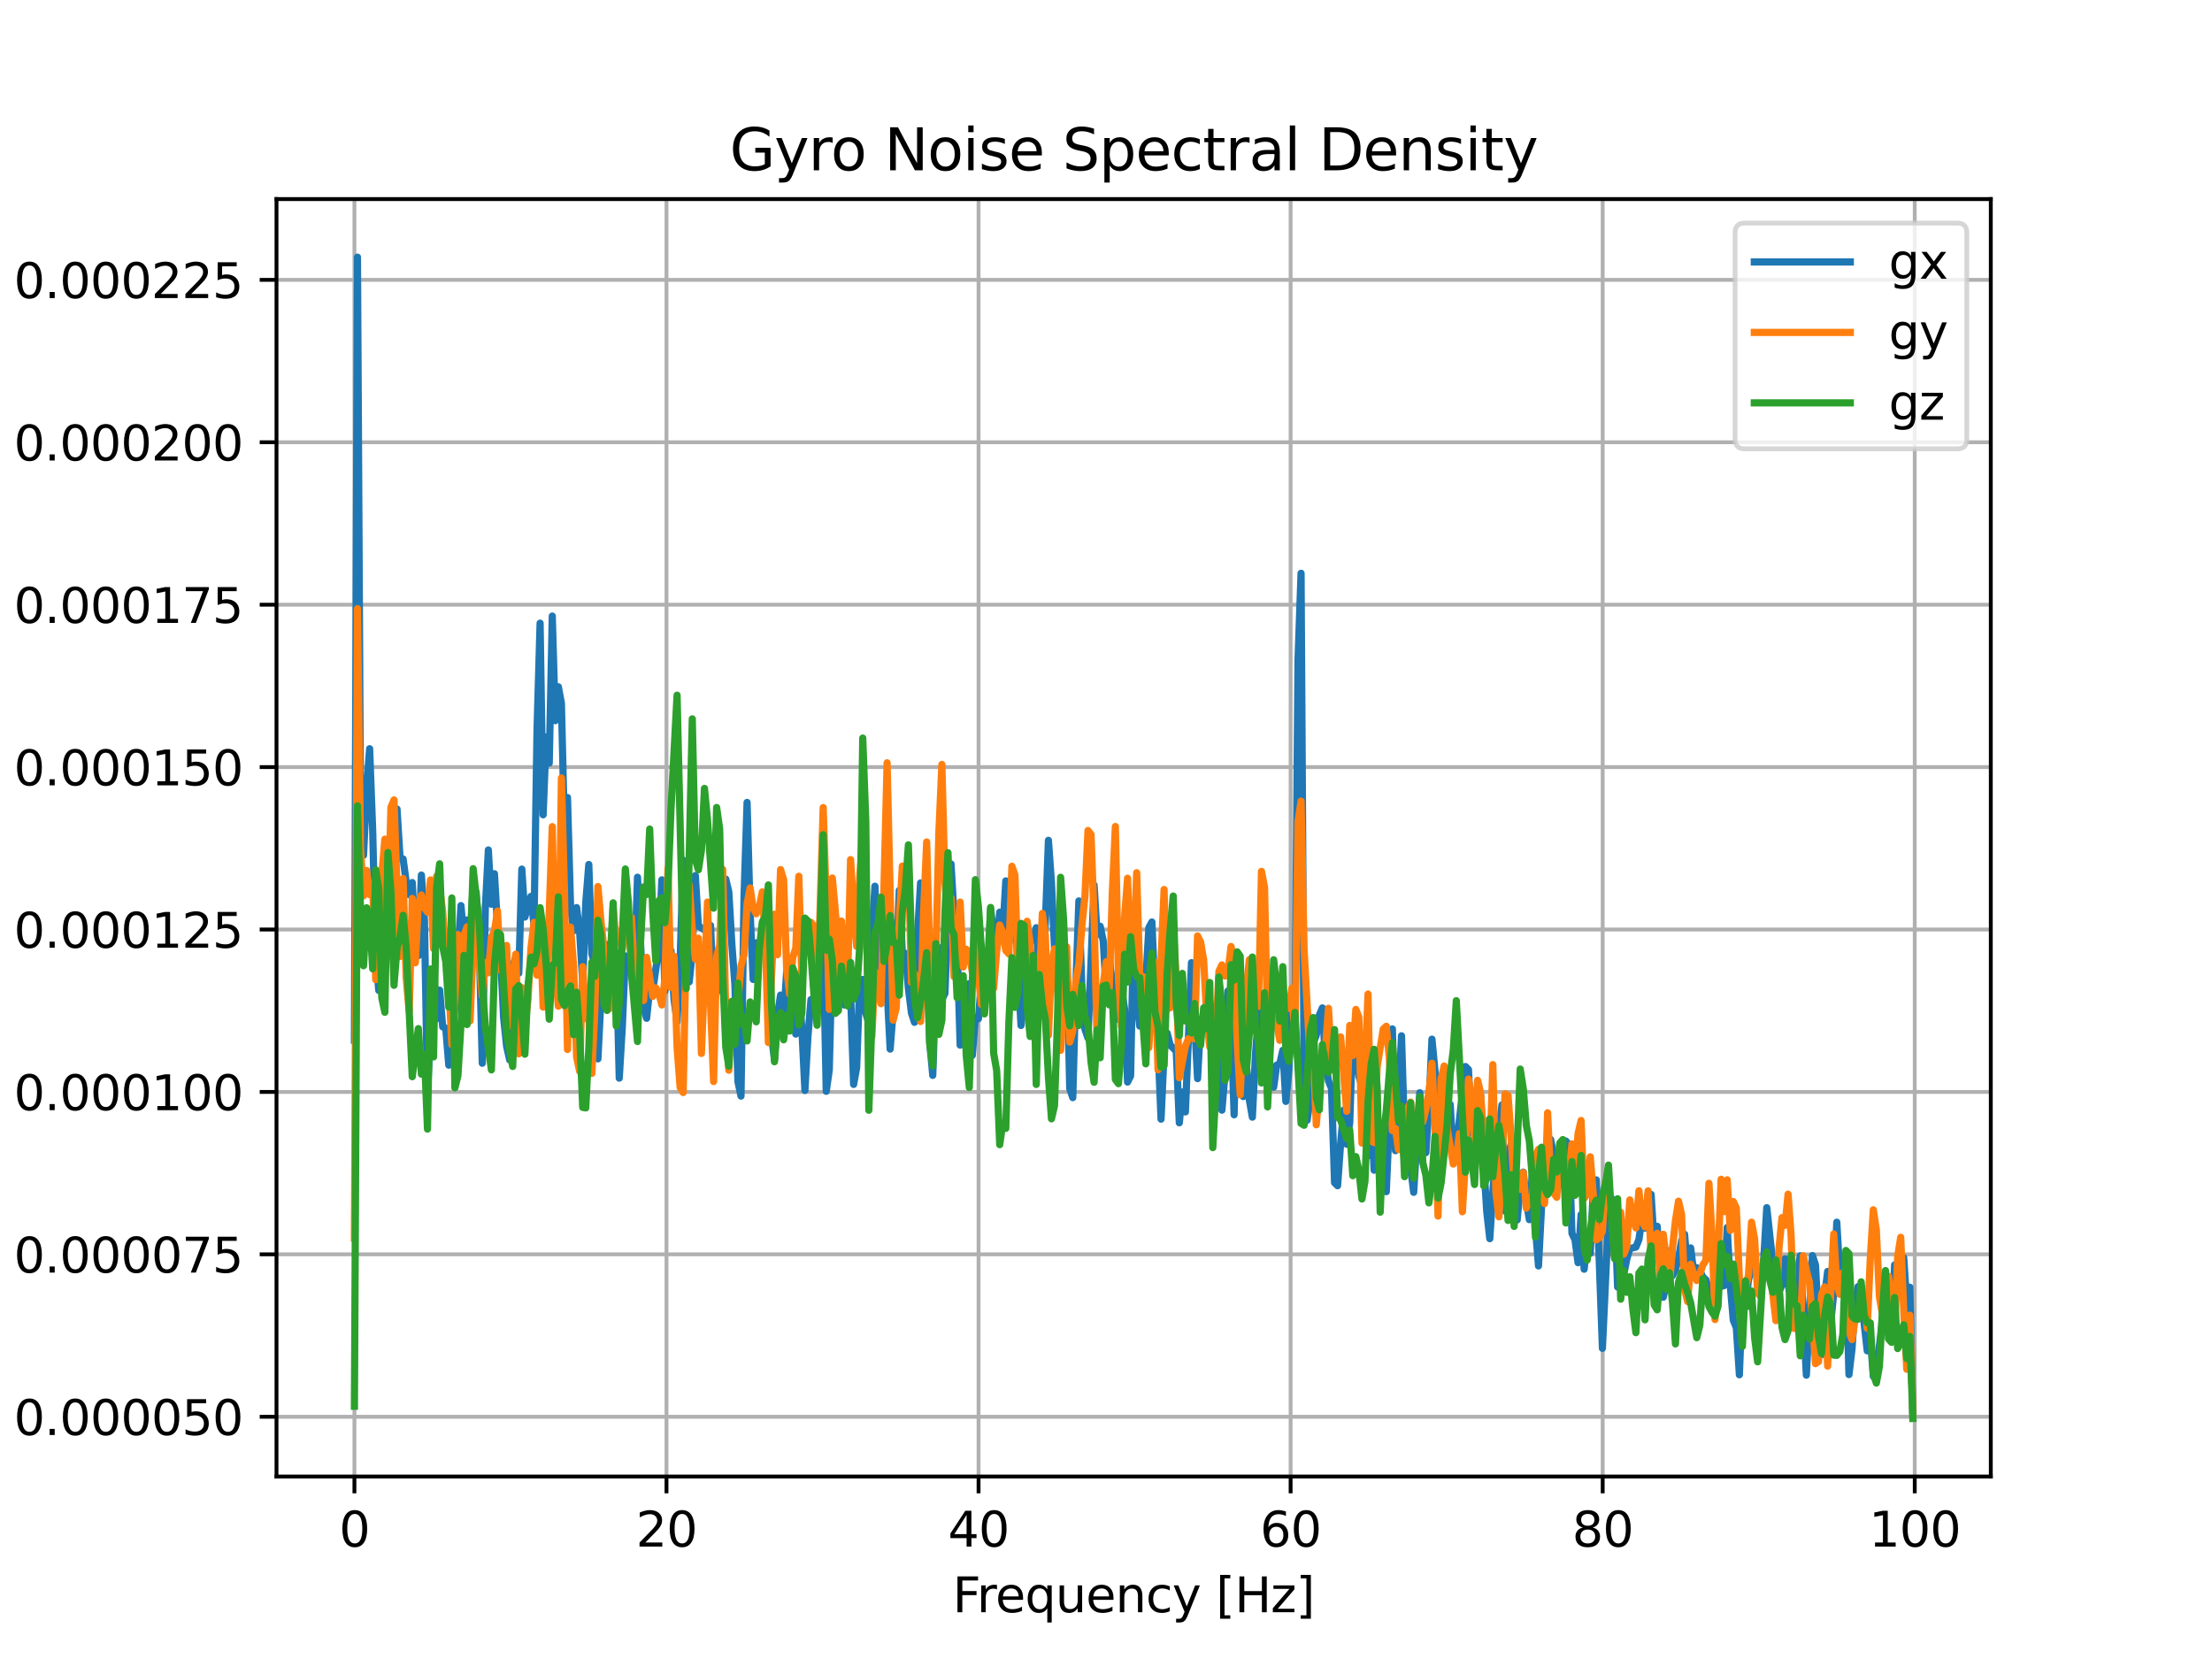 <?xml version="1.0" encoding="utf-8" standalone="no"?>
<!DOCTYPE svg PUBLIC "-//W3C//DTD SVG 1.1//EN"
  "http://www.w3.org/Graphics/SVG/1.1/DTD/svg11.dtd">
<svg xmlns:xlink="http://www.w3.org/1999/xlink" width="460.8pt" height="345.6pt" viewBox="0 0 460.8 345.6" xmlns="http://www.w3.org/2000/svg" version="1.1">
 <defs>
  <style type="text/css">*{stroke-linejoin: round; stroke-linecap: butt}</style>
 </defs>
 <g id="figure_1">
  <g id="patch_1">
   <path d="M 0 345.6 
L 460.8 345.6 
L 460.8 0 
L 0 0 
z
" style="fill: #ffffff"/>
  </g>
  <g id="axes_1">
   <g id="patch_2">
    <path d="M 57.6 307.584 
L 414.72 307.584 
L 414.72 41.472 
L 57.6 41.472 
z
" style="fill: #ffffff"/>
   </g>
   <g id="matplotlib.axis_1">
    <g id="xtick_1">
     <g id="line2d_1">
      <path d="M 73.833 307.584 
L 73.833 41.472 
" clip-path="url(#p48caf8c3a6)" style="fill: none; stroke: #b0b0b0; stroke-width: 0.8; stroke-linecap: square"/>
     </g>
     <g id="line2d_2">
      <defs>
       <path id="mb449dcc98c" d="M 0 0 
L 0 3.5 
" style="stroke: #000000; stroke-width: 0.8"/>
      </defs>
      <g>
       <use xlink:href="#mb449dcc98c" x="73.833" y="307.584" style="stroke: #000000; stroke-width: 0.8"/>
      </g>
     </g>
     <g id="text_1">
      <!-- 0 -->
      <g transform="translate(70.651 322.182) scale(0.1 -0.1)">
       <defs>
        <path id="DejaVuSans-30" d="M 2034 4250 
Q 1547 4250 1301 3770 
Q 1056 3291 1056 2328 
Q 1056 1369 1301 889 
Q 1547 409 2034 409 
Q 2525 409 2770 889 
Q 3016 1369 3016 2328 
Q 3016 3291 2770 3770 
Q 2525 4250 2034 4250 
z
M 2034 4750 
Q 2819 4750 3233 4129 
Q 3647 3509 3647 2328 
Q 3647 1150 3233 529 
Q 2819 -91 2034 -91 
Q 1250 -91 836 529 
Q 422 1150 422 2328 
Q 422 3509 836 4129 
Q 1250 4750 2034 4750 
z
" transform="scale(0.016)"/>
       </defs>
       <use xlink:href="#DejaVuSans-30"/>
      </g>
     </g>
    </g>
    <g id="xtick_2">
     <g id="line2d_3">
      <path d="M 138.842 307.584 
L 138.842 41.472 
" clip-path="url(#p48caf8c3a6)" style="fill: none; stroke: #b0b0b0; stroke-width: 0.8; stroke-linecap: square"/>
     </g>
     <g id="line2d_4">
      <g>
       <use xlink:href="#mb449dcc98c" x="138.842" y="307.584" style="stroke: #000000; stroke-width: 0.8"/>
      </g>
     </g>
     <g id="text_2">
      <!-- 20 -->
      <g transform="translate(132.479 322.182) scale(0.1 -0.1)">
       <defs>
        <path id="DejaVuSans-32" d="M 1228 531 
L 3431 531 
L 3431 0 
L 469 0 
L 469 531 
Q 828 903 1448 1529 
Q 2069 2156 2228 2338 
Q 2531 2678 2651 2914 
Q 2772 3150 2772 3378 
Q 2772 3750 2511 3984 
Q 2250 4219 1831 4219 
Q 1534 4219 1204 4116 
Q 875 4013 500 3803 
L 500 4441 
Q 881 4594 1212 4672 
Q 1544 4750 1819 4750 
Q 2544 4750 2975 4387 
Q 3406 4025 3406 3419 
Q 3406 3131 3298 2873 
Q 3191 2616 2906 2266 
Q 2828 2175 2409 1742 
Q 1991 1309 1228 531 
z
" transform="scale(0.016)"/>
       </defs>
       <use xlink:href="#DejaVuSans-32"/>
       <use xlink:href="#DejaVuSans-30" x="63.623"/>
      </g>
     </g>
    </g>
    <g id="xtick_3">
     <g id="line2d_5">
      <path d="M 203.851 307.584 
L 203.851 41.472 
" clip-path="url(#p48caf8c3a6)" style="fill: none; stroke: #b0b0b0; stroke-width: 0.8; stroke-linecap: square"/>
     </g>
     <g id="line2d_6">
      <g>
       <use xlink:href="#mb449dcc98c" x="203.851" y="307.584" style="stroke: #000000; stroke-width: 0.8"/>
      </g>
     </g>
     <g id="text_3">
      <!-- 40 -->
      <g transform="translate(197.488 322.182) scale(0.1 -0.1)">
       <defs>
        <path id="DejaVuSans-34" d="M 2419 4116 
L 825 1625 
L 2419 1625 
L 2419 4116 
z
M 2253 4666 
L 3047 4666 
L 3047 1625 
L 3713 1625 
L 3713 1100 
L 3047 1100 
L 3047 0 
L 2419 0 
L 2419 1100 
L 313 1100 
L 313 1709 
L 2253 4666 
z
" transform="scale(0.016)"/>
       </defs>
       <use xlink:href="#DejaVuSans-34"/>
       <use xlink:href="#DejaVuSans-30" x="63.623"/>
      </g>
     </g>
    </g>
    <g id="xtick_4">
     <g id="line2d_7">
      <path d="M 268.859 307.584 
L 268.859 41.472 
" clip-path="url(#p48caf8c3a6)" style="fill: none; stroke: #b0b0b0; stroke-width: 0.8; stroke-linecap: square"/>
     </g>
     <g id="line2d_8">
      <g>
       <use xlink:href="#mb449dcc98c" x="268.859" y="307.584" style="stroke: #000000; stroke-width: 0.8"/>
      </g>
     </g>
     <g id="text_4">
      <!-- 60 -->
      <g transform="translate(262.497 322.182) scale(0.1 -0.1)">
       <defs>
        <path id="DejaVuSans-36" d="M 2113 2584 
Q 1688 2584 1439 2293 
Q 1191 2003 1191 1497 
Q 1191 994 1439 701 
Q 1688 409 2113 409 
Q 2538 409 2786 701 
Q 3034 994 3034 1497 
Q 3034 2003 2786 2293 
Q 2538 2584 2113 2584 
z
M 3366 4563 
L 3366 3988 
Q 3128 4100 2886 4159 
Q 2644 4219 2406 4219 
Q 1781 4219 1451 3797 
Q 1122 3375 1075 2522 
Q 1259 2794 1537 2939 
Q 1816 3084 2150 3084 
Q 2853 3084 3261 2657 
Q 3669 2231 3669 1497 
Q 3669 778 3244 343 
Q 2819 -91 2113 -91 
Q 1303 -91 875 529 
Q 447 1150 447 2328 
Q 447 3434 972 4092 
Q 1497 4750 2381 4750 
Q 2619 4750 2861 4703 
Q 3103 4656 3366 4563 
z
" transform="scale(0.016)"/>
       </defs>
       <use xlink:href="#DejaVuSans-36"/>
       <use xlink:href="#DejaVuSans-30" x="63.623"/>
      </g>
     </g>
    </g>
    <g id="xtick_5">
     <g id="line2d_9">
      <path d="M 333.868 307.584 
L 333.868 41.472 
" clip-path="url(#p48caf8c3a6)" style="fill: none; stroke: #b0b0b0; stroke-width: 0.8; stroke-linecap: square"/>
     </g>
     <g id="line2d_10">
      <g>
       <use xlink:href="#mb449dcc98c" x="333.868" y="307.584" style="stroke: #000000; stroke-width: 0.8"/>
      </g>
     </g>
     <g id="text_5">
      <!-- 80 -->
      <g transform="translate(327.506 322.182) scale(0.1 -0.1)">
       <defs>
        <path id="DejaVuSans-38" d="M 2034 2216 
Q 1584 2216 1326 1975 
Q 1069 1734 1069 1313 
Q 1069 891 1326 650 
Q 1584 409 2034 409 
Q 2484 409 2743 651 
Q 3003 894 3003 1313 
Q 3003 1734 2745 1975 
Q 2488 2216 2034 2216 
z
M 1403 2484 
Q 997 2584 770 2862 
Q 544 3141 544 3541 
Q 544 4100 942 4425 
Q 1341 4750 2034 4750 
Q 2731 4750 3128 4425 
Q 3525 4100 3525 3541 
Q 3525 3141 3298 2862 
Q 3072 2584 2669 2484 
Q 3125 2378 3379 2068 
Q 3634 1759 3634 1313 
Q 3634 634 3220 271 
Q 2806 -91 2034 -91 
Q 1263 -91 848 271 
Q 434 634 434 1313 
Q 434 1759 690 2068 
Q 947 2378 1403 2484 
z
M 1172 3481 
Q 1172 3119 1398 2916 
Q 1625 2713 2034 2713 
Q 2441 2713 2670 2916 
Q 2900 3119 2900 3481 
Q 2900 3844 2670 4047 
Q 2441 4250 2034 4250 
Q 1625 4250 1398 4047 
Q 1172 3844 1172 3481 
z
" transform="scale(0.016)"/>
       </defs>
       <use xlink:href="#DejaVuSans-38"/>
       <use xlink:href="#DejaVuSans-30" x="63.623"/>
      </g>
     </g>
    </g>
    <g id="xtick_6">
     <g id="line2d_11">
      <path d="M 398.877 307.584 
L 398.877 41.472 
" clip-path="url(#p48caf8c3a6)" style="fill: none; stroke: #b0b0b0; stroke-width: 0.8; stroke-linecap: square"/>
     </g>
     <g id="line2d_12">
      <g>
       <use xlink:href="#mb449dcc98c" x="398.877" y="307.584" style="stroke: #000000; stroke-width: 0.8"/>
      </g>
     </g>
     <g id="text_6">
      <!-- 100 -->
      <g transform="translate(389.333 322.182) scale(0.1 -0.1)">
       <defs>
        <path id="DejaVuSans-31" d="M 794 531 
L 1825 531 
L 1825 4091 
L 703 3866 
L 703 4441 
L 1819 4666 
L 2450 4666 
L 2450 531 
L 3481 531 
L 3481 0 
L 794 0 
L 794 531 
z
" transform="scale(0.016)"/>
       </defs>
       <use xlink:href="#DejaVuSans-31"/>
       <use xlink:href="#DejaVuSans-30" x="63.623"/>
       <use xlink:href="#DejaVuSans-30" x="127.246"/>
      </g>
     </g>
    </g>
    <g id="text_7">
     <!-- Frequency [Hz] -->
     <g transform="translate(198.455 335.861) scale(0.1 -0.1)">
      <defs>
       <path id="DejaVuSans-46" d="M 628 4666 
L 3309 4666 
L 3309 4134 
L 1259 4134 
L 1259 2759 
L 3109 2759 
L 3109 2228 
L 1259 2228 
L 1259 0 
L 628 0 
L 628 4666 
z
" transform="scale(0.016)"/>
       <path id="DejaVuSans-72" d="M 2631 2963 
Q 2534 3019 2420 3045 
Q 2306 3072 2169 3072 
Q 1681 3072 1420 2755 
Q 1159 2438 1159 1844 
L 1159 0 
L 581 0 
L 581 3500 
L 1159 3500 
L 1159 2956 
Q 1341 3275 1631 3429 
Q 1922 3584 2338 3584 
Q 2397 3584 2469 3576 
Q 2541 3569 2628 3553 
L 2631 2963 
z
" transform="scale(0.016)"/>
       <path id="DejaVuSans-65" d="M 3597 1894 
L 3597 1613 
L 953 1613 
Q 991 1019 1311 708 
Q 1631 397 2203 397 
Q 2534 397 2845 478 
Q 3156 559 3463 722 
L 3463 178 
Q 3153 47 2828 -22 
Q 2503 -91 2169 -91 
Q 1331 -91 842 396 
Q 353 884 353 1716 
Q 353 2575 817 3079 
Q 1281 3584 2069 3584 
Q 2775 3584 3186 3129 
Q 3597 2675 3597 1894 
z
M 3022 2063 
Q 3016 2534 2758 2815 
Q 2500 3097 2075 3097 
Q 1594 3097 1305 2825 
Q 1016 2553 972 2059 
L 3022 2063 
z
" transform="scale(0.016)"/>
       <path id="DejaVuSans-71" d="M 947 1747 
Q 947 1113 1208 752 
Q 1469 391 1925 391 
Q 2381 391 2643 752 
Q 2906 1113 2906 1747 
Q 2906 2381 2643 2742 
Q 2381 3103 1925 3103 
Q 1469 3103 1208 2742 
Q 947 2381 947 1747 
z
M 2906 525 
Q 2725 213 2448 61 
Q 2172 -91 1784 -91 
Q 1150 -91 751 415 
Q 353 922 353 1747 
Q 353 2572 751 3078 
Q 1150 3584 1784 3584 
Q 2172 3584 2448 3432 
Q 2725 3281 2906 2969 
L 2906 3500 
L 3481 3500 
L 3481 -1331 
L 2906 -1331 
L 2906 525 
z
" transform="scale(0.016)"/>
       <path id="DejaVuSans-75" d="M 544 1381 
L 544 3500 
L 1119 3500 
L 1119 1403 
Q 1119 906 1312 657 
Q 1506 409 1894 409 
Q 2359 409 2629 706 
Q 2900 1003 2900 1516 
L 2900 3500 
L 3475 3500 
L 3475 0 
L 2900 0 
L 2900 538 
Q 2691 219 2414 64 
Q 2138 -91 1772 -91 
Q 1169 -91 856 284 
Q 544 659 544 1381 
z
M 1991 3584 
L 1991 3584 
z
" transform="scale(0.016)"/>
       <path id="DejaVuSans-6e" d="M 3513 2113 
L 3513 0 
L 2938 0 
L 2938 2094 
Q 2938 2591 2744 2837 
Q 2550 3084 2163 3084 
Q 1697 3084 1428 2787 
Q 1159 2491 1159 1978 
L 1159 0 
L 581 0 
L 581 3500 
L 1159 3500 
L 1159 2956 
Q 1366 3272 1645 3428 
Q 1925 3584 2291 3584 
Q 2894 3584 3203 3211 
Q 3513 2838 3513 2113 
z
" transform="scale(0.016)"/>
       <path id="DejaVuSans-63" d="M 3122 3366 
L 3122 2828 
Q 2878 2963 2633 3030 
Q 2388 3097 2138 3097 
Q 1578 3097 1268 2742 
Q 959 2388 959 1747 
Q 959 1106 1268 751 
Q 1578 397 2138 397 
Q 2388 397 2633 464 
Q 2878 531 3122 666 
L 3122 134 
Q 2881 22 2623 -34 
Q 2366 -91 2075 -91 
Q 1284 -91 818 406 
Q 353 903 353 1747 
Q 353 2603 823 3093 
Q 1294 3584 2113 3584 
Q 2378 3584 2631 3529 
Q 2884 3475 3122 3366 
z
" transform="scale(0.016)"/>
       <path id="DejaVuSans-79" d="M 2059 -325 
Q 1816 -950 1584 -1140 
Q 1353 -1331 966 -1331 
L 506 -1331 
L 506 -850 
L 844 -850 
Q 1081 -850 1212 -737 
Q 1344 -625 1503 -206 
L 1606 56 
L 191 3500 
L 800 3500 
L 1894 763 
L 2988 3500 
L 3597 3500 
L 2059 -325 
z
" transform="scale(0.016)"/>
       <path id="DejaVuSans-20" transform="scale(0.016)"/>
       <path id="DejaVuSans-5b" d="M 550 4863 
L 1875 4863 
L 1875 4416 
L 1125 4416 
L 1125 -397 
L 1875 -397 
L 1875 -844 
L 550 -844 
L 550 4863 
z
" transform="scale(0.016)"/>
       <path id="DejaVuSans-48" d="M 628 4666 
L 1259 4666 
L 1259 2753 
L 3553 2753 
L 3553 4666 
L 4184 4666 
L 4184 0 
L 3553 0 
L 3553 2222 
L 1259 2222 
L 1259 0 
L 628 0 
L 628 4666 
z
" transform="scale(0.016)"/>
       <path id="DejaVuSans-7a" d="M 353 3500 
L 3084 3500 
L 3084 2975 
L 922 459 
L 3084 459 
L 3084 0 
L 275 0 
L 275 525 
L 2438 3041 
L 353 3041 
L 353 3500 
z
" transform="scale(0.016)"/>
       <path id="DejaVuSans-5d" d="M 1947 4863 
L 1947 -844 
L 622 -844 
L 622 -397 
L 1369 -397 
L 1369 4416 
L 622 4416 
L 622 4863 
L 1947 4863 
z
" transform="scale(0.016)"/>
      </defs>
      <use xlink:href="#DejaVuSans-46"/>
      <use xlink:href="#DejaVuSans-72" x="50.27"/>
      <use xlink:href="#DejaVuSans-65" x="89.133"/>
      <use xlink:href="#DejaVuSans-71" x="150.656"/>
      <use xlink:href="#DejaVuSans-75" x="214.133"/>
      <use xlink:href="#DejaVuSans-65" x="277.512"/>
      <use xlink:href="#DejaVuSans-6e" x="339.035"/>
      <use xlink:href="#DejaVuSans-63" x="402.414"/>
      <use xlink:href="#DejaVuSans-79" x="457.395"/>
      <use xlink:href="#DejaVuSans-20" x="516.574"/>
      <use xlink:href="#DejaVuSans-5b" x="548.361"/>
      <use xlink:href="#DejaVuSans-48" x="587.375"/>
      <use xlink:href="#DejaVuSans-7a" x="662.57"/>
      <use xlink:href="#DejaVuSans-5d" x="715.061"/>
     </g>
    </g>
   </g>
   <g id="matplotlib.axis_2">
    <g id="ytick_1">
     <g id="line2d_13">
      <path d="M 57.6 295.137 
L 414.72 295.137 
" clip-path="url(#p48caf8c3a6)" style="fill: none; stroke: #b0b0b0; stroke-width: 0.8; stroke-linecap: square"/>
     </g>
     <g id="line2d_14">
      <defs>
       <path id="m3272944bf5" d="M 0 0 
L -3.5 0 
" style="stroke: #000000; stroke-width: 0.8"/>
      </defs>
      <g>
       <use xlink:href="#m3272944bf5" x="57.6" y="295.137" style="stroke: #000000; stroke-width: 0.8"/>
      </g>
     </g>
     <g id="text_8">
      <!-- 0.000050 -->
      <g transform="translate(2.884 298.936) scale(0.1 -0.1)">
       <defs>
        <path id="DejaVuSans-2e" d="M 684 794 
L 1344 794 
L 1344 0 
L 684 0 
L 684 794 
z
" transform="scale(0.016)"/>
        <path id="DejaVuSans-35" d="M 691 4666 
L 3169 4666 
L 3169 4134 
L 1269 4134 
L 1269 2991 
Q 1406 3038 1543 3061 
Q 1681 3084 1819 3084 
Q 2600 3084 3056 2656 
Q 3513 2228 3513 1497 
Q 3513 744 3044 326 
Q 2575 -91 1722 -91 
Q 1428 -91 1123 -41 
Q 819 9 494 109 
L 494 744 
Q 775 591 1075 516 
Q 1375 441 1709 441 
Q 2250 441 2565 725 
Q 2881 1009 2881 1497 
Q 2881 1984 2565 2268 
Q 2250 2553 1709 2553 
Q 1456 2553 1204 2497 
Q 953 2441 691 2322 
L 691 4666 
z
" transform="scale(0.016)"/>
       </defs>
       <use xlink:href="#DejaVuSans-30"/>
       <use xlink:href="#DejaVuSans-2e" x="63.623"/>
       <use xlink:href="#DejaVuSans-30" x="95.41"/>
       <use xlink:href="#DejaVuSans-30" x="159.033"/>
       <use xlink:href="#DejaVuSans-30" x="222.656"/>
       <use xlink:href="#DejaVuSans-30" x="286.279"/>
       <use xlink:href="#DejaVuSans-35" x="349.902"/>
       <use xlink:href="#DejaVuSans-30" x="413.525"/>
      </g>
     </g>
    </g>
    <g id="ytick_2">
     <g id="line2d_15">
      <path d="M 57.6 261.302 
L 414.72 261.302 
" clip-path="url(#p48caf8c3a6)" style="fill: none; stroke: #b0b0b0; stroke-width: 0.8; stroke-linecap: square"/>
     </g>
     <g id="line2d_16">
      <g>
       <use xlink:href="#m3272944bf5" x="57.6" y="261.302" style="stroke: #000000; stroke-width: 0.8"/>
      </g>
     </g>
     <g id="text_9">
      <!-- 0.000075 -->
      <g transform="translate(2.884 265.102) scale(0.1 -0.1)">
       <defs>
        <path id="DejaVuSans-37" d="M 525 4666 
L 3525 4666 
L 3525 4397 
L 1831 0 
L 1172 0 
L 2766 4134 
L 525 4134 
L 525 4666 
z
" transform="scale(0.016)"/>
       </defs>
       <use xlink:href="#DejaVuSans-30"/>
       <use xlink:href="#DejaVuSans-2e" x="63.623"/>
       <use xlink:href="#DejaVuSans-30" x="95.41"/>
       <use xlink:href="#DejaVuSans-30" x="159.033"/>
       <use xlink:href="#DejaVuSans-30" x="222.656"/>
       <use xlink:href="#DejaVuSans-30" x="286.279"/>
       <use xlink:href="#DejaVuSans-37" x="349.902"/>
       <use xlink:href="#DejaVuSans-35" x="413.525"/>
      </g>
     </g>
    </g>
    <g id="ytick_3">
     <g id="line2d_17">
      <path d="M 57.6 227.468 
L 414.72 227.468 
" clip-path="url(#p48caf8c3a6)" style="fill: none; stroke: #b0b0b0; stroke-width: 0.8; stroke-linecap: square"/>
     </g>
     <g id="line2d_18">
      <g>
       <use xlink:href="#m3272944bf5" x="57.6" y="227.468" style="stroke: #000000; stroke-width: 0.8"/>
      </g>
     </g>
     <g id="text_10">
      <!-- 0.000100 -->
      <g transform="translate(2.884 231.267) scale(0.1 -0.1)">
       <use xlink:href="#DejaVuSans-30"/>
       <use xlink:href="#DejaVuSans-2e" x="63.623"/>
       <use xlink:href="#DejaVuSans-30" x="95.41"/>
       <use xlink:href="#DejaVuSans-30" x="159.033"/>
       <use xlink:href="#DejaVuSans-30" x="222.656"/>
       <use xlink:href="#DejaVuSans-31" x="286.279"/>
       <use xlink:href="#DejaVuSans-30" x="349.902"/>
       <use xlink:href="#DejaVuSans-30" x="413.525"/>
      </g>
     </g>
    </g>
    <g id="ytick_4">
     <g id="line2d_19">
      <path d="M 57.6 193.634 
L 414.72 193.634 
" clip-path="url(#p48caf8c3a6)" style="fill: none; stroke: #b0b0b0; stroke-width: 0.8; stroke-linecap: square"/>
     </g>
     <g id="line2d_20">
      <g>
       <use xlink:href="#m3272944bf5" x="57.6" y="193.634" style="stroke: #000000; stroke-width: 0.8"/>
      </g>
     </g>
     <g id="text_11">
      <!-- 0.000125 -->
      <g transform="translate(2.884 197.433) scale(0.1 -0.1)">
       <use xlink:href="#DejaVuSans-30"/>
       <use xlink:href="#DejaVuSans-2e" x="63.623"/>
       <use xlink:href="#DejaVuSans-30" x="95.41"/>
       <use xlink:href="#DejaVuSans-30" x="159.033"/>
       <use xlink:href="#DejaVuSans-30" x="222.656"/>
       <use xlink:href="#DejaVuSans-31" x="286.279"/>
       <use xlink:href="#DejaVuSans-32" x="349.902"/>
       <use xlink:href="#DejaVuSans-35" x="413.525"/>
      </g>
     </g>
    </g>
    <g id="ytick_5">
     <g id="line2d_21">
      <path d="M 57.6 159.8 
L 414.72 159.8 
" clip-path="url(#p48caf8c3a6)" style="fill: none; stroke: #b0b0b0; stroke-width: 0.8; stroke-linecap: square"/>
     </g>
     <g id="line2d_22">
      <g>
       <use xlink:href="#m3272944bf5" x="57.6" y="159.8" style="stroke: #000000; stroke-width: 0.8"/>
      </g>
     </g>
     <g id="text_12">
      <!-- 0.000150 -->
      <g transform="translate(2.884 163.599) scale(0.1 -0.1)">
       <use xlink:href="#DejaVuSans-30"/>
       <use xlink:href="#DejaVuSans-2e" x="63.623"/>
       <use xlink:href="#DejaVuSans-30" x="95.41"/>
       <use xlink:href="#DejaVuSans-30" x="159.033"/>
       <use xlink:href="#DejaVuSans-30" x="222.656"/>
       <use xlink:href="#DejaVuSans-31" x="286.279"/>
       <use xlink:href="#DejaVuSans-35" x="349.902"/>
       <use xlink:href="#DejaVuSans-30" x="413.525"/>
      </g>
     </g>
    </g>
    <g id="ytick_6">
     <g id="line2d_23">
      <path d="M 57.6 125.966 
L 414.72 125.966 
" clip-path="url(#p48caf8c3a6)" style="fill: none; stroke: #b0b0b0; stroke-width: 0.8; stroke-linecap: square"/>
     </g>
     <g id="line2d_24">
      <g>
       <use xlink:href="#m3272944bf5" x="57.6" y="125.966" style="stroke: #000000; stroke-width: 0.8"/>
      </g>
     </g>
     <g id="text_13">
      <!-- 0.000175 -->
      <g transform="translate(2.884 129.765) scale(0.1 -0.1)">
       <use xlink:href="#DejaVuSans-30"/>
       <use xlink:href="#DejaVuSans-2e" x="63.623"/>
       <use xlink:href="#DejaVuSans-30" x="95.41"/>
       <use xlink:href="#DejaVuSans-30" x="159.033"/>
       <use xlink:href="#DejaVuSans-30" x="222.656"/>
       <use xlink:href="#DejaVuSans-31" x="286.279"/>
       <use xlink:href="#DejaVuSans-37" x="349.902"/>
       <use xlink:href="#DejaVuSans-35" x="413.525"/>
      </g>
     </g>
    </g>
    <g id="ytick_7">
     <g id="line2d_25">
      <path d="M 57.6 92.131 
L 414.72 92.131 
" clip-path="url(#p48caf8c3a6)" style="fill: none; stroke: #b0b0b0; stroke-width: 0.8; stroke-linecap: square"/>
     </g>
     <g id="line2d_26">
      <g>
       <use xlink:href="#m3272944bf5" x="57.6" y="92.131" style="stroke: #000000; stroke-width: 0.8"/>
      </g>
     </g>
     <g id="text_14">
      <!-- 0.000200 -->
      <g transform="translate(2.884 95.931) scale(0.1 -0.1)">
       <use xlink:href="#DejaVuSans-30"/>
       <use xlink:href="#DejaVuSans-2e" x="63.623"/>
       <use xlink:href="#DejaVuSans-30" x="95.41"/>
       <use xlink:href="#DejaVuSans-30" x="159.033"/>
       <use xlink:href="#DejaVuSans-30" x="222.656"/>
       <use xlink:href="#DejaVuSans-32" x="286.279"/>
       <use xlink:href="#DejaVuSans-30" x="349.902"/>
       <use xlink:href="#DejaVuSans-30" x="413.525"/>
      </g>
     </g>
    </g>
    <g id="ytick_8">
     <g id="line2d_27">
      <path d="M 57.6 58.297 
L 414.72 58.297 
" clip-path="url(#p48caf8c3a6)" style="fill: none; stroke: #b0b0b0; stroke-width: 0.8; stroke-linecap: square"/>
     </g>
     <g id="line2d_28">
      <g>
       <use xlink:href="#m3272944bf5" x="57.6" y="58.297" style="stroke: #000000; stroke-width: 0.8"/>
      </g>
     </g>
     <g id="text_15">
      <!-- 0.000225 -->
      <g transform="translate(2.884 62.096) scale(0.1 -0.1)">
       <use xlink:href="#DejaVuSans-30"/>
       <use xlink:href="#DejaVuSans-2e" x="63.623"/>
       <use xlink:href="#DejaVuSans-30" x="95.41"/>
       <use xlink:href="#DejaVuSans-30" x="159.033"/>
       <use xlink:href="#DejaVuSans-30" x="222.656"/>
       <use xlink:href="#DejaVuSans-32" x="286.279"/>
       <use xlink:href="#DejaVuSans-32" x="349.902"/>
       <use xlink:href="#DejaVuSans-35" x="413.525"/>
      </g>
     </g>
    </g>
    <g id="text_16">
     <!-- Spectral Density ($rad/s  / \sqrt{Hz}$) -->
     <g transform="translate(-3.216 246.178) rotate(-90) scale(0.1 -0.1)">
      <defs>
       <path id="DejaVuSans-53" d="M 3425 4513 
L 3425 3897 
Q 3066 4069 2747 4153 
Q 2428 4238 2131 4238 
Q 1616 4238 1336 4038 
Q 1056 3838 1056 3469 
Q 1056 3159 1242 3001 
Q 1428 2844 1947 2747 
L 2328 2669 
Q 3034 2534 3370 2195 
Q 3706 1856 3706 1288 
Q 3706 609 3251 259 
Q 2797 -91 1919 -91 
Q 1588 -91 1214 -16 
Q 841 59 441 206 
L 441 856 
Q 825 641 1194 531 
Q 1563 422 1919 422 
Q 2459 422 2753 634 
Q 3047 847 3047 1241 
Q 3047 1584 2836 1778 
Q 2625 1972 2144 2069 
L 1759 2144 
Q 1053 2284 737 2584 
Q 422 2884 422 3419 
Q 422 4038 858 4394 
Q 1294 4750 2059 4750 
Q 2388 4750 2728 4690 
Q 3069 4631 3425 4513 
z
" transform="scale(0.016)"/>
       <path id="DejaVuSans-70" d="M 1159 525 
L 1159 -1331 
L 581 -1331 
L 581 3500 
L 1159 3500 
L 1159 2969 
Q 1341 3281 1617 3432 
Q 1894 3584 2278 3584 
Q 2916 3584 3314 3078 
Q 3713 2572 3713 1747 
Q 3713 922 3314 415 
Q 2916 -91 2278 -91 
Q 1894 -91 1617 61 
Q 1341 213 1159 525 
z
M 3116 1747 
Q 3116 2381 2855 2742 
Q 2594 3103 2138 3103 
Q 1681 3103 1420 2742 
Q 1159 2381 1159 1747 
Q 1159 1113 1420 752 
Q 1681 391 2138 391 
Q 2594 391 2855 752 
Q 3116 1113 3116 1747 
z
" transform="scale(0.016)"/>
       <path id="DejaVuSans-74" d="M 1172 4494 
L 1172 3500 
L 2356 3500 
L 2356 3053 
L 1172 3053 
L 1172 1153 
Q 1172 725 1289 603 
Q 1406 481 1766 481 
L 2356 481 
L 2356 0 
L 1766 0 
Q 1100 0 847 248 
Q 594 497 594 1153 
L 594 3053 
L 172 3053 
L 172 3500 
L 594 3500 
L 594 4494 
L 1172 4494 
z
" transform="scale(0.016)"/>
       <path id="DejaVuSans-61" d="M 2194 1759 
Q 1497 1759 1228 1600 
Q 959 1441 959 1056 
Q 959 750 1161 570 
Q 1363 391 1709 391 
Q 2188 391 2477 730 
Q 2766 1069 2766 1631 
L 2766 1759 
L 2194 1759 
z
M 3341 1997 
L 3341 0 
L 2766 0 
L 2766 531 
Q 2569 213 2275 61 
Q 1981 -91 1556 -91 
Q 1019 -91 701 211 
Q 384 513 384 1019 
Q 384 1609 779 1909 
Q 1175 2209 1959 2209 
L 2766 2209 
L 2766 2266 
Q 2766 2663 2505 2880 
Q 2244 3097 1772 3097 
Q 1472 3097 1187 3025 
Q 903 2953 641 2809 
L 641 3341 
Q 956 3463 1253 3523 
Q 1550 3584 1831 3584 
Q 2591 3584 2966 3190 
Q 3341 2797 3341 1997 
z
" transform="scale(0.016)"/>
       <path id="DejaVuSans-6c" d="M 603 4863 
L 1178 4863 
L 1178 0 
L 603 0 
L 603 4863 
z
" transform="scale(0.016)"/>
       <path id="DejaVuSans-44" d="M 1259 4147 
L 1259 519 
L 2022 519 
Q 2988 519 3436 956 
Q 3884 1394 3884 2338 
Q 3884 3275 3436 3711 
Q 2988 4147 2022 4147 
L 1259 4147 
z
M 628 4666 
L 1925 4666 
Q 3281 4666 3915 4102 
Q 4550 3538 4550 2338 
Q 4550 1131 3912 565 
Q 3275 0 1925 0 
L 628 0 
L 628 4666 
z
" transform="scale(0.016)"/>
       <path id="DejaVuSans-73" d="M 2834 3397 
L 2834 2853 
Q 2591 2978 2328 3040 
Q 2066 3103 1784 3103 
Q 1356 3103 1142 2972 
Q 928 2841 928 2578 
Q 928 2378 1081 2264 
Q 1234 2150 1697 2047 
L 1894 2003 
Q 2506 1872 2764 1633 
Q 3022 1394 3022 966 
Q 3022 478 2636 193 
Q 2250 -91 1575 -91 
Q 1294 -91 989 -36 
Q 684 19 347 128 
L 347 722 
Q 666 556 975 473 
Q 1284 391 1588 391 
Q 1994 391 2212 530 
Q 2431 669 2431 922 
Q 2431 1156 2273 1281 
Q 2116 1406 1581 1522 
L 1381 1569 
Q 847 1681 609 1914 
Q 372 2147 372 2553 
Q 372 3047 722 3315 
Q 1072 3584 1716 3584 
Q 2034 3584 2315 3537 
Q 2597 3491 2834 3397 
z
" transform="scale(0.016)"/>
       <path id="DejaVuSans-69" d="M 603 3500 
L 1178 3500 
L 1178 0 
L 603 0 
L 603 3500 
z
M 603 4863 
L 1178 4863 
L 1178 4134 
L 603 4134 
L 603 4863 
z
" transform="scale(0.016)"/>
       <path id="DejaVuSans-28" d="M 1984 4856 
Q 1566 4138 1362 3434 
Q 1159 2731 1159 2009 
Q 1159 1288 1364 580 
Q 1569 -128 1984 -844 
L 1484 -844 
Q 1016 -109 783 600 
Q 550 1309 550 2009 
Q 550 2706 781 3412 
Q 1013 4119 1484 4856 
L 1984 4856 
z
" transform="scale(0.016)"/>
       <path id="DejaVuSans-Oblique-72" d="M 2853 2969 
Q 2766 3016 2653 3041 
Q 2541 3066 2413 3066 
Q 1953 3066 1609 2717 
Q 1266 2369 1153 1784 
L 800 0 
L 225 0 
L 909 3500 
L 1484 3500 
L 1375 2956 
Q 1603 3259 1920 3421 
Q 2238 3584 2597 3584 
Q 2691 3584 2781 3573 
Q 2872 3563 2963 3538 
L 2853 2969 
z
" transform="scale(0.016)"/>
       <path id="DejaVuSans-Oblique-61" d="M 3438 1997 
L 3047 0 
L 2472 0 
L 2578 531 
Q 2325 219 2001 64 
Q 1678 -91 1281 -91 
Q 834 -91 548 182 
Q 263 456 263 884 
Q 263 1497 752 1853 
Q 1241 2209 2100 2209 
L 2900 2209 
L 2931 2363 
Q 2938 2388 2941 2417 
Q 2944 2447 2944 2509 
Q 2944 2788 2717 2942 
Q 2491 3097 2081 3097 
Q 1800 3097 1504 3025 
Q 1209 2953 897 2809 
L 997 3341 
Q 1322 3463 1633 3523 
Q 1944 3584 2234 3584 
Q 2853 3584 3176 3315 
Q 3500 3047 3500 2534 
Q 3500 2431 3484 2292 
Q 3469 2153 3438 1997 
z
M 2816 1759 
L 2241 1759 
Q 1534 1759 1195 1570 
Q 856 1381 856 984 
Q 856 709 1029 553 
Q 1203 397 1509 397 
Q 1978 397 2328 733 
Q 2678 1069 2791 1631 
L 2816 1759 
z
" transform="scale(0.016)"/>
       <path id="DejaVuSans-Oblique-64" d="M 2675 525 
Q 2444 222 2128 65 
Q 1813 -91 1428 -91 
Q 903 -91 598 267 
Q 294 625 294 1247 
Q 294 1766 478 2236 
Q 663 2706 1013 3078 
Q 1244 3325 1534 3454 
Q 1825 3584 2144 3584 
Q 2481 3584 2739 3421 
Q 2997 3259 3138 2956 
L 3513 4863 
L 4091 4863 
L 3144 0 
L 2566 0 
L 2675 525 
z
M 891 1350 
Q 891 897 1095 644 
Q 1300 391 1663 391 
Q 1931 391 2161 520 
Q 2391 650 2566 903 
Q 2750 1166 2856 1509 
Q 2963 1853 2963 2188 
Q 2963 2622 2758 2865 
Q 2553 3109 2194 3109 
Q 1922 3109 1687 2981 
Q 1453 2853 1288 2613 
Q 1106 2353 998 2009 
Q 891 1666 891 1350 
z
" transform="scale(0.016)"/>
       <path id="DejaVuSans-2f" d="M 1625 4666 
L 2156 4666 
L 531 -594 
L 0 -594 
L 1625 4666 
z
" transform="scale(0.016)"/>
       <path id="DejaVuSans-Oblique-73" d="M 3200 3397 
L 3091 2853 
Q 2863 2978 2609 3040 
Q 2356 3103 2088 3103 
Q 1634 3103 1373 2948 
Q 1113 2794 1113 2528 
Q 1113 2219 1719 2053 
Q 1766 2041 1788 2034 
L 1972 1978 
Q 2547 1819 2739 1644 
Q 2931 1469 2931 1166 
Q 2931 609 2489 259 
Q 2047 -91 1331 -91 
Q 1053 -91 747 -37 
Q 441 16 72 128 
L 184 722 
Q 500 559 806 475 
Q 1113 391 1394 391 
Q 1816 391 2080 572 
Q 2344 753 2344 1031 
Q 2344 1331 1650 1516 
L 1591 1531 
L 1394 1581 
Q 956 1697 753 1886 
Q 550 2075 550 2369 
Q 550 2928 970 3256 
Q 1391 3584 2113 3584 
Q 2397 3584 2667 3537 
Q 2938 3491 3200 3397 
z
" transform="scale(0.016)"/>
       <path id="STIXSizeOneSym-Regular-221a" d="M 6970 9933 
L 3373 -1888 
L 3104 -1888 
L 1626 2918 
Q 1555 3149 1465 3251 
Q 1376 3354 1229 3354 
Q 1011 3354 794 3181 
L 717 3309 
L 1766 4115 
L 1926 4115 
L 3379 -602 
L 3405 -602 
L 6605 9933 
L 6970 9933 
z
" transform="scale(0.016)"/>
       <path id="DejaVuSans-Oblique-48" d="M 1081 4666 
L 1716 4666 
L 1344 2753 
L 3634 2753 
L 4006 4666 
L 4641 4666 
L 3731 0 
L 3097 0 
L 3531 2222 
L 1241 2222 
L 806 0 
L 172 0 
L 1081 4666 
z
" transform="scale(0.016)"/>
       <path id="DejaVuSans-Oblique-7a" d="M 744 3500 
L 3475 3500 
L 3372 2975 
L 738 459 
L 2913 459 
L 2822 0 
L -19 0 
L 84 525 
L 2719 3041 
L 653 3041 
L 744 3500 
z
" transform="scale(0.016)"/>
       <path id="DejaVuSans-29" d="M 513 4856 
L 1013 4856 
Q 1481 4119 1714 3412 
Q 1947 2706 1947 2009 
Q 1947 1309 1714 600 
Q 1481 -109 1013 -844 
L 513 -844 
Q 928 -128 1133 580 
Q 1338 1288 1338 2009 
Q 1338 2731 1133 3434 
Q 928 4138 513 4856 
z
" transform="scale(0.016)"/>
      </defs>
      <use xlink:href="#DejaVuSans-53" transform="translate(0 0.578)"/>
      <use xlink:href="#DejaVuSans-70" transform="translate(63.477 0.578)"/>
      <use xlink:href="#DejaVuSans-65" transform="translate(126.953 0.578)"/>
      <use xlink:href="#DejaVuSans-63" transform="translate(188.477 0.578)"/>
      <use xlink:href="#DejaVuSans-74" transform="translate(243.457 0.578)"/>
      <use xlink:href="#DejaVuSans-72" transform="translate(282.666 0.578)"/>
      <use xlink:href="#DejaVuSans-61" transform="translate(323.779 0.578)"/>
      <use xlink:href="#DejaVuSans-6c" transform="translate(385.059 0.578)"/>
      <use xlink:href="#DejaVuSans-20" transform="translate(412.842 0.578)"/>
      <use xlink:href="#DejaVuSans-44" transform="translate(444.629 0.578)"/>
      <use xlink:href="#DejaVuSans-65" transform="translate(521.631 0.578)"/>
      <use xlink:href="#DejaVuSans-6e" transform="translate(583.154 0.578)"/>
      <use xlink:href="#DejaVuSans-73" transform="translate(646.533 0.578)"/>
      <use xlink:href="#DejaVuSans-69" transform="translate(698.633 0.578)"/>
      <use xlink:href="#DejaVuSans-74" transform="translate(726.416 0.578)"/>
      <use xlink:href="#DejaVuSans-79" transform="translate(765.625 0.578)"/>
      <use xlink:href="#DejaVuSans-20" transform="translate(824.805 0.578)"/>
      <use xlink:href="#DejaVuSans-28" transform="translate(856.592 0.578)"/>
      <use xlink:href="#DejaVuSans-Oblique-72" transform="translate(895.605 0.578)"/>
      <use xlink:href="#DejaVuSans-Oblique-61" transform="translate(936.719 0.578)"/>
      <use xlink:href="#DejaVuSans-Oblique-64" transform="translate(997.998 0.578)"/>
      <use xlink:href="#DejaVuSans-2f" transform="translate(1061.475 0.578)"/>
      <use xlink:href="#DejaVuSans-Oblique-73" transform="translate(1095.166 0.578)"/>
      <use xlink:href="#DejaVuSans-2f" transform="translate(1147.266 0.578)"/>
      <use xlink:href="#STIXSizeOneSym-Regular-221a" transform="translate(1180.957 17.094) scale(0.564)"/>
      <use xlink:href="#DejaVuSans-Oblique-48" transform="translate(1253.045 0.844)"/>
      <use xlink:href="#DejaVuSans-Oblique-7a" transform="translate(1328.241 0.844)"/>
      <use xlink:href="#DejaVuSans-29" transform="translate(1393.231 0.578)"/>
      <path d="M 1240.545 97.5 
L 1240.545 103.75 
L 1393.231 103.75 
L 1393.231 97.5 
L 1240.545 97.5 
z
"/>
     </g>
    </g>
   </g>
   <g id="line2d_29">
    <path d="M 73.833 216.706 
L 74.467 53.568 
L 75.101 169.061 
L 75.735 178.166 
L 76.369 164.229 
L 77.003 155.97 
L 77.637 173.024 
L 78.271 199.462 
L 78.905 206.32 
L 79.54 192.616 
L 80.174 183.217 
L 80.808 183.816 
L 81.442 180.113 
L 82.076 175.304 
L 82.71 168.541 
L 83.344 178.856 
L 83.978 178.94 
L 84.612 183.684 
L 85.246 186.397 
L 85.88 183.847 
L 86.515 195.876 
L 87.149 199.1 
L 87.783 182.293 
L 88.417 191.658 
L 89.051 227.564 
L 90.319 201.767 
L 90.953 212.213 
L 91.587 206.267 
L 92.221 213.916 
L 92.855 214.157 
L 93.49 221.897 
L 94.758 209.83 
L 96.026 188.654 
L 96.66 195.852 
L 97.294 191.651 
L 97.928 196.068 
L 98.562 184.591 
L 99.196 185.909 
L 99.83 196.821 
L 100.465 221.491 
L 101.099 189.286 
L 101.733 177.065 
L 102.367 188.364 
L 103.001 182.014 
L 103.635 192.896 
L 104.269 198.915 
L 104.903 211.906 
L 105.537 217.965 
L 106.171 220.793 
L 106.805 201.425 
L 107.44 199.354 
L 108.074 202.741 
L 108.708 181.053 
L 109.342 191.04 
L 109.976 188.605 
L 110.61 186.733 
L 111.244 192.735 
L 111.878 151.745 
L 112.512 129.816 
L 113.146 169.735 
L 113.78 153.52 
L 114.415 158.977 
L 115.049 128.335 
L 115.683 150.123 
L 116.317 143.074 
L 116.951 146.496 
L 117.585 172.979 
L 118.219 166.135 
L 118.853 188.671 
L 119.487 193.919 
L 120.121 189.075 
L 120.755 194.206 
L 121.39 204.73 
L 122.024 188.049 
L 122.658 180.09 
L 123.292 198.739 
L 123.926 200.876 
L 124.56 220.58 
L 125.194 207.942 
L 125.828 197.706 
L 126.462 196.799 
L 127.096 208.399 
L 127.73 204.093 
L 128.365 198.459 
L 128.999 224.602 
L 129.633 214.047 
L 130.267 199.127 
L 130.901 201.368 
L 131.535 200.655 
L 132.169 202.065 
L 132.803 182.741 
L 134.071 209.99 
L 134.705 212.132 
L 135.34 206.02 
L 135.974 206.326 
L 137.242 197.573 
L 137.876 183.287 
L 138.51 206.474 
L 139.144 197.729 
L 139.778 198.048 
L 140.412 208.181 
L 141.046 212.862 
L 141.68 200.128 
L 142.315 179.198 
L 142.949 182.045 
L 143.583 204.534 
L 144.217 198.261 
L 144.851 182.395 
L 145.485 192.89 
L 146.753 193.731 
L 147.387 193.384 
L 148.021 192.776 
L 148.655 208.069 
L 149.29 206.743 
L 149.924 205.064 
L 150.558 183.409 
L 151.192 183.133 
L 151.826 185.786 
L 152.46 196.722 
L 153.094 205.149 
L 153.728 225.315 
L 154.362 228.339 
L 154.996 186.711 
L 155.63 167.158 
L 156.265 190.054 
L 156.899 204.036 
L 157.533 196.41 
L 158.167 198.415 
L 159.435 193.14 
L 160.069 205.738 
L 160.703 215.72 
L 161.337 220.719 
L 161.971 211.439 
L 162.605 207.293 
L 163.24 212.493 
L 163.874 202.364 
L 164.508 204.493 
L 165.142 210.955 
L 165.776 215.417 
L 166.41 205.669 
L 167.044 214.445 
L 167.678 227.169 
L 168.312 215.83 
L 168.946 208.219 
L 169.58 209.537 
L 170.849 191.926 
L 171.483 196.059 
L 172.117 227.336 
L 172.751 222.939 
L 173.385 198.036 
L 174.019 190.554 
L 174.653 197.672 
L 175.287 206.206 
L 175.921 209.35 
L 176.555 207.486 
L 177.19 206.924 
L 177.824 225.903 
L 178.458 222.435 
L 179.092 204.78 
L 179.726 204.035 
L 180.36 211.031 
L 180.994 213.211 
L 181.628 194.951 
L 182.262 184.609 
L 182.896 198.329 
L 183.53 203.449 
L 184.165 198.267 
L 184.799 206.087 
L 185.433 218.547 
L 186.701 202.547 
L 187.335 185.494 
L 187.969 198.51 
L 188.603 198.591 
L 189.237 205.919 
L 189.871 211.034 
L 190.505 212.962 
L 191.14 194.517 
L 191.774 183.932 
L 192.408 195.682 
L 193.042 198.325 
L 193.676 217.073 
L 194.31 224.02 
L 194.944 205.039 
L 195.578 197.378 
L 196.212 208.201 
L 196.846 206.962 
L 197.48 191.033 
L 198.115 179.982 
L 198.749 190.687 
L 199.383 196.849 
L 200.017 217.725 
L 201.285 205.271 
L 201.919 204.917 
L 202.553 219.845 
L 203.187 212.02 
L 203.821 212.23 
L 204.455 204.547 
L 205.09 200.843 
L 205.724 207.579 
L 206.358 189.408 
L 206.992 194.351 
L 207.626 197.742 
L 208.26 190.022 
L 208.894 194.383 
L 209.528 183.505 
L 210.162 196.509 
L 210.796 193.652 
L 211.43 187.044 
L 212.065 202.389 
L 212.699 213.628 
L 213.333 207.136 
L 213.967 196.525 
L 214.601 194.78 
L 215.235 195.911 
L 215.869 193.259 
L 216.503 201.93 
L 217.137 202.17 
L 217.771 192.178 
L 218.405 175.052 
L 219.04 183.894 
L 219.674 197.497 
L 220.308 199.813 
L 220.942 210.985 
L 222.21 199.233 
L 222.844 226.749 
L 223.478 228.658 
L 224.112 205.54 
L 224.746 187.68 
L 225.38 205.783 
L 226.015 214.41 
L 226.649 216.248 
L 227.917 184.377 
L 228.551 194.736 
L 229.185 192.954 
L 229.819 196.004 
L 230.453 206.655 
L 231.087 198.637 
L 231.721 206.925 
L 232.355 212.422 
L 232.99 201.542 
L 234.258 210.173 
L 234.892 225.412 
L 235.526 224.142 
L 236.16 192.6 
L 236.794 207.827 
L 237.428 213.753 
L 238.062 204.029 
L 238.696 204.171 
L 239.33 193.228 
L 239.965 192.069 
L 240.599 207.159 
L 241.233 217.901 
L 241.867 233.14 
L 242.501 219.161 
L 243.135 215.215 
L 243.769 217.677 
L 245.037 219.001 
L 245.671 233.904 
L 246.305 227.479 
L 246.94 231.637 
L 248.208 200.541 
L 249.476 224.697 
L 250.11 212.694 
L 250.744 212.316 
L 251.378 213.969 
L 252.012 208.597 
L 252.646 221.191 
L 253.28 209.74 
L 253.915 211.751 
L 254.549 231.27 
L 255.183 223.705 
L 255.817 206.43 
L 256.451 212.688 
L 257.085 232.232 
L 257.719 205.994 
L 258.353 227.061 
L 258.987 228.428 
L 259.621 221.403 
L 260.255 229.099 
L 260.89 232.727 
L 261.524 219.923 
L 262.158 211.437 
L 262.792 209.483 
L 263.426 220.124 
L 264.06 220.297 
L 264.694 222.169 
L 265.328 226.48 
L 265.962 221.871 
L 266.596 221.635 
L 267.23 218.802 
L 267.865 229.441 
L 268.499 222.881 
L 269.133 206.531 
L 269.767 213.597 
L 270.401 137.417 
L 271.035 119.42 
L 271.669 224.445 
L 272.303 233.366 
L 272.937 228.867 
L 273.571 217.246 
L 274.205 215.654 
L 274.84 211.461 
L 275.474 209.967 
L 276.108 220.715 
L 276.742 225.162 
L 277.376 226.761 
L 278.01 246.369 
L 278.644 247.008 
L 279.278 238.15 
L 279.912 231.251 
L 280.546 238.363 
L 281.18 233.815 
L 281.815 214.188 
L 283.083 224.255 
L 283.717 226.207 
L 284.351 227.286 
L 284.985 240.793 
L 285.619 229.031 
L 286.253 243.771 
L 286.887 239.668 
L 287.521 240.048 
L 288.155 242.426 
L 288.79 248.242 
L 289.424 233.604 
L 290.058 214.341 
L 290.692 239.711 
L 291.326 229.935 
L 291.96 215.773 
L 292.594 236.311 
L 293.228 238.016 
L 294.496 248.385 
L 295.765 227.638 
L 297.033 240.119 
L 297.667 230.541 
L 298.301 216.474 
L 298.935 223.122 
L 299.569 227.746 
L 300.203 227.07 
L 300.837 227.112 
L 301.471 230.984 
L 302.105 230.082 
L 302.74 241.188 
L 303.374 238.976 
L 305.276 222.173 
L 305.91 222.816 
L 306.544 236.047 
L 307.178 232.729 
L 307.812 238.174 
L 308.446 228.244 
L 309.08 242.236 
L 309.715 252.419 
L 310.349 258.039 
L 310.983 248.17 
L 311.617 240.661 
L 312.885 230.171 
L 313.519 252.295 
L 314.153 240.484 
L 314.787 238.438 
L 315.421 252.138 
L 316.055 254.133 
L 316.69 247.385 
L 317.324 244.167 
L 317.958 250.31 
L 318.592 254.075 
L 319.226 243.999 
L 319.86 255.804 
L 320.494 263.717 
L 321.128 251.494 
L 321.762 247.174 
L 322.396 241.131 
L 323.03 237.366 
L 323.665 240.686 
L 324.299 248.306 
L 324.933 245.379 
L 325.567 239.258 
L 326.201 237.701 
L 326.835 238.41 
L 327.469 256.923 
L 328.103 258.28 
L 328.737 263.041 
L 329.371 253.03 
L 330.005 264.399 
L 330.64 258.232 
L 331.274 261.076 
L 331.908 248.102 
L 332.542 245.789 
L 333.81 280.887 
L 335.078 253.505 
L 335.712 249.625 
L 336.346 251.892 
L 336.98 268.116 
L 337.615 259.664 
L 338.249 265.474 
L 338.883 262.339 
L 339.517 260.102 
L 340.785 259.788 
L 341.419 258.224 
L 342.053 253.824 
L 342.687 255.854 
L 343.321 248.764 
L 343.955 248.814 
L 344.59 259.09 
L 345.224 255.453 
L 345.858 265.042 
L 346.492 270.229 
L 347.126 267.34 
L 347.76 260.562 
L 348.394 265.755 
L 349.028 264.484 
L 349.662 262.109 
L 350.296 258.478 
L 350.93 257.118 
L 351.565 264.738 
L 352.199 259.966 
L 352.833 265.169 
L 353.467 264.081 
L 354.101 264.689 
L 354.735 266.028 
L 355.369 266.597 
L 356.003 268.92 
L 356.637 272.371 
L 357.271 270.179 
L 357.905 265.111 
L 358.54 267.958 
L 359.174 267.812 
L 359.808 255.708 
L 360.442 267.8 
L 361.076 275.021 
L 361.71 276.587 
L 362.344 286.394 
L 362.978 269.613 
L 363.612 272.188 
L 364.246 266.57 
L 364.88 264.422 
L 365.515 261.493 
L 366.149 267.161 
L 366.783 268.316 
L 367.417 262.405 
L 368.051 251.579 
L 369.319 263.236 
L 369.953 273.902 
L 370.587 269.139 
L 371.221 267.699 
L 371.855 262.222 
L 372.49 266.909 
L 373.124 272.444 
L 373.758 271.898 
L 374.392 265.115 
L 375.026 261.618 
L 376.294 286.473 
L 377.562 261.563 
L 378.196 263.49 
L 378.83 275.361 
L 379.465 282.25 
L 380.099 269.984 
L 380.733 264.861 
L 381.367 275.616 
L 382.001 269.418 
L 382.635 254.605 
L 383.269 265.509 
L 383.903 265.264 
L 384.537 263.242 
L 385.171 286.347 
L 385.805 281.05 
L 386.44 271.691 
L 387.074 268.023 
L 387.708 270.137 
L 388.976 281.405 
L 389.61 278.356 
L 390.244 286.727 
L 390.878 285.916 
L 392.146 274.901 
L 392.78 270.609 
L 393.415 277.246 
L 394.049 278.951 
L 394.683 263.501 
L 395.317 268.244 
L 395.951 265.547 
L 396.585 262.002 
L 397.219 271.593 
L 397.853 268.149 
L 398.487 295.266 
L 398.487 295.266 
" clip-path="url(#p48caf8c3a6)" style="fill: none; stroke: #1f77b4; stroke-width: 1.5; stroke-linecap: square"/>
   </g>
   <g id="line2d_30">
    <path d="M 73.833 257.901 
L 74.467 126.803 
L 75.101 176.788 
L 75.735 186.618 
L 76.369 181.334 
L 77.003 186.368 
L 77.637 184.047 
L 78.271 204.081 
L 78.905 197.501 
L 79.54 182.197 
L 80.174 174.81 
L 80.808 189.871 
L 81.442 168.144 
L 82.076 166.64 
L 82.71 185.031 
L 83.344 199.244 
L 83.978 182.996 
L 84.612 203.675 
L 85.246 210.695 
L 85.88 187.166 
L 86.515 200.563 
L 87.149 188.278 
L 87.783 186.447 
L 88.417 189.082 
L 89.051 190.02 
L 89.685 183.303 
L 90.319 197.612 
L 90.953 182.552 
L 91.587 185.046 
L 92.221 189.871 
L 92.855 199.481 
L 93.49 204.763 
L 94.124 217.64 
L 94.758 207.449 
L 95.392 194.69 
L 96.026 206.897 
L 96.66 194.893 
L 97.294 193.085 
L 97.928 212.656 
L 98.562 197.067 
L 99.196 190.272 
L 99.83 200.735 
L 100.465 207.479 
L 101.099 200.501 
L 101.733 202.66 
L 102.367 195.287 
L 103.001 194.005 
L 103.635 189.781 
L 104.269 202.12 
L 104.903 199.83 
L 105.537 196.962 
L 106.171 213.739 
L 106.805 205.272 
L 107.44 198.767 
L 108.074 219.526 
L 108.708 205.742 
L 109.342 213.693 
L 109.976 208.29 
L 110.61 197.488 
L 111.244 192.155 
L 111.878 203.151 
L 112.512 192.053 
L 113.146 209.791 
L 113.78 207.728 
L 115.049 172.205 
L 115.683 202.672 
L 116.317 209.611 
L 116.951 162.065 
L 117.585 185.391 
L 118.219 218.63 
L 118.853 193.139 
L 119.487 201.191 
L 120.121 220.199 
L 120.755 223.192 
L 121.39 201.38 
L 122.024 212.196 
L 122.658 211.129 
L 123.292 223.609 
L 123.926 210.122 
L 124.56 184.685 
L 125.194 191.938 
L 125.828 197.912 
L 126.462 200.682 
L 127.096 210.072 
L 127.73 188.926 
L 128.365 196.411 
L 128.999 194.814 
L 129.633 197.804 
L 130.267 194.167 
L 130.901 194.526 
L 131.535 191.109 
L 132.169 202.547 
L 132.803 208.325 
L 133.437 203.733 
L 134.071 208.422 
L 134.705 199.434 
L 135.974 207.566 
L 136.608 205.782 
L 137.242 206.945 
L 137.876 209.352 
L 138.51 203.974 
L 139.144 180.906 
L 139.778 205.73 
L 140.412 199.199 
L 141.046 218.12 
L 141.68 226.521 
L 142.315 227.588 
L 142.949 196.57 
L 143.583 184.329 
L 144.217 193.621 
L 144.851 199.807 
L 145.485 195.454 
L 146.119 219.45 
L 147.387 187.919 
L 148.021 209.361 
L 148.655 225.302 
L 149.29 199.224 
L 149.924 196.908 
L 150.558 181.125 
L 151.192 211.58 
L 151.826 222.95 
L 152.46 209.231 
L 153.094 210.275 
L 153.728 208.614 
L 154.362 201.215 
L 154.996 198.936 
L 155.63 188.273 
L 156.265 184.976 
L 156.899 189.205 
L 157.533 190.344 
L 158.167 189.037 
L 158.801 185.798 
L 159.435 195.743 
L 160.069 217.173 
L 161.337 190.446 
L 161.971 198.88 
L 162.605 181.145 
L 163.24 183.256 
L 163.874 201.947 
L 164.508 207.115 
L 165.142 199.484 
L 165.776 197.509 
L 166.41 182.539 
L 167.044 203.884 
L 167.678 194.125 
L 168.312 195.003 
L 168.946 192.144 
L 169.58 192.945 
L 170.215 209.804 
L 171.483 168.228 
L 172.117 187.495 
L 172.751 210.273 
L 173.385 182.909 
L 174.019 189.77 
L 174.653 206.655 
L 175.287 191.87 
L 175.921 201.946 
L 176.555 205.33 
L 177.19 179.071 
L 177.824 189.235 
L 178.458 197.148 
L 179.092 182.538 
L 179.726 174.522 
L 180.994 208.268 
L 181.628 215.904 
L 182.262 202.378 
L 182.896 204.994 
L 183.53 209.088 
L 184.799 158.909 
L 186.067 212.514 
L 186.701 209.991 
L 187.335 191.751 
L 187.969 180.426 
L 188.603 187.503 
L 189.237 179.108 
L 189.871 204.667 
L 190.505 202.798 
L 191.14 206.182 
L 191.774 212.798 
L 192.408 189.945 
L 193.042 175.398 
L 193.676 198.469 
L 194.31 209.633 
L 194.944 199.754 
L 195.578 173.56 
L 196.212 159.251 
L 196.846 183.868 
L 197.48 191.049 
L 198.115 187.074 
L 198.749 203.465 
L 200.017 187.925 
L 200.651 201.446 
L 201.285 197.733 
L 201.919 198.73 
L 202.553 202.502 
L 203.187 194.732 
L 203.821 203.303 
L 204.455 209.274 
L 205.09 206.861 
L 205.724 206.063 
L 206.358 198.78 
L 206.992 205.894 
L 207.626 198.167 
L 208.26 192.7 
L 208.894 194.21 
L 209.528 198.001 
L 210.162 198.706 
L 210.796 180.457 
L 211.43 182.297 
L 212.065 202.81 
L 212.699 199.449 
L 213.333 202.523 
L 213.967 191.909 
L 214.601 196.505 
L 215.235 205.735 
L 215.869 209.2 
L 216.503 204.839 
L 217.137 190.281 
L 217.771 194.932 
L 218.405 215.655 
L 219.04 200.943 
L 219.674 197.66 
L 220.308 206.154 
L 220.942 218.799 
L 221.576 209.456 
L 222.21 197.247 
L 222.844 217.078 
L 223.478 214.859 
L 224.112 204.332 
L 224.746 200.846 
L 225.38 192.825 
L 226.015 186.661 
L 226.649 173.011 
L 227.283 173.85 
L 227.917 191.139 
L 228.551 216.635 
L 229.185 209.652 
L 230.453 200.351 
L 231.087 205.899 
L 231.721 185.834 
L 232.355 172.176 
L 232.99 203.883 
L 233.624 213.852 
L 234.258 191.193 
L 234.892 182.949 
L 235.526 200.533 
L 236.16 199.235 
L 236.794 181.801 
L 237.428 203.188 
L 238.062 203.441 
L 238.696 204.909 
L 239.33 218.227 
L 239.965 206.871 
L 240.599 200.44 
L 241.233 222.855 
L 241.867 200.048 
L 242.501 185.304 
L 243.135 210.095 
L 243.769 209.948 
L 244.403 193.532 
L 245.037 203.653 
L 245.671 224.528 
L 246.94 217.92 
L 247.574 216.386 
L 248.208 216.178 
L 248.842 216.355 
L 249.476 194.97 
L 250.11 196.26 
L 250.744 199.988 
L 251.378 211.881 
L 252.012 218.082 
L 252.646 217.956 
L 253.28 216.541 
L 253.915 202.354 
L 254.549 201.011 
L 255.183 203.332 
L 255.817 202.424 
L 256.451 197.169 
L 257.085 200.548 
L 257.719 216.92 
L 258.353 228.078 
L 258.987 214.415 
L 259.621 205.988 
L 260.255 199.925 
L 260.89 209.364 
L 261.524 206.949 
L 262.158 209.66 
L 262.792 181.519 
L 263.426 184.839 
L 264.06 214.5 
L 264.694 211.315 
L 265.328 204.331 
L 265.962 213.151 
L 266.596 216.718 
L 267.23 208.964 
L 267.865 207.831 
L 268.499 210.056 
L 269.133 205.857 
L 269.767 217.383 
L 270.401 171.224 
L 271.035 166.898 
L 271.669 197.876 
L 272.937 220.837 
L 273.571 218.954 
L 274.205 234.314 
L 275.474 218.793 
L 276.108 218.346 
L 276.742 210.039 
L 277.376 220.592 
L 278.01 221.095 
L 278.644 221.445 
L 279.278 216.006 
L 280.546 231.511 
L 281.18 213.617 
L 281.815 219.877 
L 282.449 210.285 
L 283.083 211.904 
L 283.717 238.119 
L 284.985 207.078 
L 285.619 237.698 
L 286.253 238.028 
L 286.887 222.208 
L 288.155 214.375 
L 288.79 213.793 
L 289.424 220.318 
L 290.058 235.533 
L 290.692 235.074 
L 291.326 239.479 
L 291.96 235.519 
L 292.594 242.198 
L 293.228 231.039 
L 293.862 229.592 
L 294.496 242.914 
L 295.13 236.116 
L 295.765 231.427 
L 296.399 233.691 
L 297.033 231.108 
L 297.667 227.556 
L 298.301 221.498 
L 298.935 234.864 
L 299.569 253.326 
L 300.203 224.828 
L 300.837 222.071 
L 301.471 235.063 
L 302.74 242.493 
L 303.374 241.641 
L 304.008 236.141 
L 304.642 252.422 
L 305.276 241.83 
L 305.91 224.794 
L 306.544 228.536 
L 307.178 237.523 
L 307.812 225.056 
L 308.446 227.715 
L 309.08 237.523 
L 309.715 233.488 
L 310.349 241.543 
L 310.983 221.774 
L 311.617 248.327 
L 312.251 253.491 
L 312.885 243.414 
L 313.519 227.871 
L 314.153 228.212 
L 314.787 236.78 
L 315.421 247.064 
L 316.055 245.579 
L 316.69 247.757 
L 317.324 244.258 
L 317.958 251.684 
L 318.592 250.088 
L 319.226 249.132 
L 319.86 240.838 
L 320.494 239.424 
L 321.128 247.705 
L 321.762 250.723 
L 322.396 231.81 
L 323.03 245.937 
L 323.665 248.536 
L 324.299 249.415 
L 324.933 239.682 
L 325.567 239.561 
L 326.201 246.022 
L 326.835 244.669 
L 327.469 238.289 
L 328.103 244.884 
L 328.737 236.171 
L 329.371 233.417 
L 330.005 249.649 
L 330.64 248.72 
L 331.274 240.991 
L 331.908 248.778 
L 332.542 258.274 
L 333.176 257.857 
L 333.81 256.523 
L 334.444 246.262 
L 335.078 251.351 
L 335.712 251.174 
L 336.346 261.922 
L 336.98 261.313 
L 337.615 252.528 
L 338.249 261.269 
L 338.883 259.655 
L 339.517 249.961 
L 340.151 253.821 
L 340.785 255.806 
L 341.419 248.061 
L 342.053 254.469 
L 342.687 255.592 
L 343.321 248.082 
L 343.955 261.547 
L 344.59 261.135 
L 345.224 256.907 
L 345.858 265.523 
L 346.492 257.121 
L 347.76 268.035 
L 348.394 260.093 
L 349.028 254.276 
L 349.662 250.226 
L 350.296 252.956 
L 350.93 268.589 
L 351.565 271.135 
L 352.199 263.366 
L 352.833 265.319 
L 353.467 266.752 
L 354.101 265.439 
L 354.735 263.516 
L 355.369 262.552 
L 356.003 246.505 
L 356.637 257.129 
L 357.271 274.882 
L 357.905 261.637 
L 358.54 245.664 
L 359.174 252.392 
L 359.808 245.78 
L 360.442 256.316 
L 361.076 250.299 
L 361.71 251.68 
L 362.344 266.373 
L 362.978 277.033 
L 363.612 268.619 
L 364.246 265.562 
L 364.88 254.603 
L 365.515 258.088 
L 366.149 269.403 
L 366.783 270.086 
L 367.417 262.436 
L 368.051 266.028 
L 368.685 264.353 
L 369.953 275.115 
L 370.587 260.095 
L 371.221 253.655 
L 371.855 255.259 
L 372.49 248.773 
L 373.124 257.463 
L 373.758 276.74 
L 374.392 275.41 
L 375.026 277.947 
L 375.66 261.594 
L 376.294 264.618 
L 376.928 267.041 
L 377.562 274.833 
L 378.196 284.08 
L 378.83 283.634 
L 379.465 269.63 
L 380.099 268.086 
L 380.733 284.582 
L 381.367 269.38 
L 382.001 257.062 
L 382.635 267.595 
L 383.269 269.634 
L 383.903 265.105 
L 384.537 273.372 
L 385.171 277.242 
L 385.805 279.054 
L 386.44 274.971 
L 387.074 273.872 
L 387.708 272.163 
L 388.342 270.134 
L 388.976 276.694 
L 389.61 262.272 
L 390.244 252.025 
L 390.878 256.23 
L 391.512 270.151 
L 392.146 273.811 
L 392.78 268.409 
L 393.415 265.854 
L 394.049 270.207 
L 394.683 278.03 
L 395.317 261.78 
L 395.951 257.753 
L 396.585 273.057 
L 397.219 285.241 
L 397.853 273.978 
L 398.487 294.315 
L 398.487 294.315 
" clip-path="url(#p48caf8c3a6)" style="fill: none; stroke: #ff7f0e; stroke-width: 1.5; stroke-linecap: square"/>
   </g>
   <g id="line2d_31">
    <path d="M 73.833 292.948 
L 74.467 167.861 
L 75.101 189.619 
L 75.735 201.182 
L 76.369 189.107 
L 77.003 190.876 
L 77.637 201.828 
L 78.271 181.194 
L 78.905 185.176 
L 79.54 207.905 
L 80.174 210.879 
L 80.808 177.592 
L 81.442 185.727 
L 82.076 205.261 
L 82.71 197.477 
L 83.344 195.217 
L 83.978 190.666 
L 84.612 197.27 
L 85.88 224.301 
L 87.149 214.278 
L 87.783 223.765 
L 88.417 219.644 
L 89.051 235.212 
L 89.685 201.864 
L 90.319 220.177 
L 90.953 184.842 
L 91.587 179.947 
L 92.221 197.195 
L 92.855 200.302 
L 93.49 209.803 
L 94.124 187.06 
L 94.758 226.615 
L 95.392 224.121 
L 96.026 213.428 
L 96.66 199.012 
L 97.294 213.428 
L 97.928 198.612 
L 98.562 180.962 
L 99.83 192.291 
L 100.465 204.906 
L 101.099 213.798 
L 102.367 222.879 
L 103.001 201.069 
L 103.635 194.24 
L 104.269 194.692 
L 105.537 215.45 
L 106.805 222.169 
L 107.44 206.048 
L 108.074 205.321 
L 108.708 211.533 
L 109.342 219.61 
L 109.976 205.485 
L 110.61 199.393 
L 111.244 200.812 
L 111.878 198.189 
L 112.512 189.086 
L 113.146 193.548 
L 113.78 200.985 
L 114.415 212.312 
L 115.049 201.173 
L 115.683 200.499 
L 116.317 186.835 
L 116.951 208.19 
L 117.585 209.501 
L 118.219 206.504 
L 118.853 205.388 
L 119.487 215.551 
L 120.121 206.705 
L 120.755 215.357 
L 121.39 230.687 
L 122.024 230.799 
L 122.658 218.36 
L 123.292 200.443 
L 123.926 203.393 
L 124.56 191.703 
L 125.194 194.706 
L 125.828 209.346 
L 126.462 210.498 
L 127.096 200.21 
L 127.73 188.073 
L 128.365 213.72 
L 128.999 209.19 
L 130.267 181.028 
L 130.901 187.94 
L 131.535 202.759 
L 132.803 216.968 
L 133.437 196.303 
L 134.071 184.757 
L 134.705 186.344 
L 135.34 172.706 
L 135.974 189.831 
L 136.608 200.166 
L 137.242 187.657 
L 137.876 187.049 
L 138.51 192.212 
L 139.144 184.989 
L 139.778 168.539 
L 141.046 144.823 
L 142.315 198.462 
L 142.949 205.954 
L 144.217 149.75 
L 144.851 179.069 
L 145.485 181.189 
L 146.119 177.132 
L 146.753 164.237 
L 147.387 170.786 
L 148.655 189.192 
L 149.29 168.21 
L 149.924 172.694 
L 150.558 202.948 
L 151.192 218.132 
L 151.826 222.116 
L 152.46 208.579 
L 153.094 217.514 
L 153.728 204.795 
L 154.362 213.314 
L 154.996 211.894 
L 155.63 216.847 
L 156.265 208.719 
L 157.533 212.869 
L 158.167 197.834 
L 158.801 192.03 
L 159.435 190.988 
L 160.069 184.343 
L 160.703 209.139 
L 161.337 221.184 
L 161.971 212.6 
L 162.605 210.941 
L 163.24 216.614 
L 163.874 211.438 
L 164.508 214.79 
L 165.142 201.619 
L 165.776 203.3 
L 166.41 213.525 
L 167.044 211.055 
L 167.678 191.251 
L 168.312 191.867 
L 168.946 199.03 
L 169.58 207.49 
L 170.215 213.585 
L 171.483 173.889 
L 172.117 197.95 
L 172.751 195.632 
L 173.385 200.017 
L 174.019 211.112 
L 174.653 210.515 
L 175.287 201.257 
L 175.921 206.508 
L 176.555 209.548 
L 177.19 200.502 
L 177.824 208.139 
L 178.458 206.513 
L 179.092 197.325 
L 179.726 153.75 
L 180.36 171.061 
L 180.994 231.288 
L 182.262 194.342 
L 182.896 192.386 
L 183.53 186.899 
L 184.165 200.273 
L 184.799 196.729 
L 185.433 190.734 
L 186.067 196.341 
L 186.701 196.462 
L 187.335 207.312 
L 187.969 189.903 
L 188.603 185 
L 189.237 175.999 
L 189.871 196.009 
L 190.505 208.163 
L 191.14 211.999 
L 191.774 208.507 
L 192.408 204.261 
L 193.042 198.454 
L 193.676 217.455 
L 194.31 222.03 
L 194.944 196.562 
L 195.578 215.487 
L 196.212 212.548 
L 196.846 190.241 
L 197.48 177.638 
L 198.115 193.392 
L 198.749 194.756 
L 199.383 207.845 
L 200.017 207.336 
L 200.651 203.252 
L 201.285 219.827 
L 201.919 226.546 
L 203.187 183.244 
L 203.821 188.882 
L 204.455 197.793 
L 205.09 211.214 
L 205.724 201.672 
L 206.358 189.033 
L 206.992 219.398 
L 207.626 223.022 
L 208.26 238.458 
L 208.894 233.988 
L 209.528 235.066 
L 210.162 213.014 
L 210.796 199.481 
L 211.43 209.854 
L 212.065 206.667 
L 212.699 192.354 
L 213.333 192.771 
L 213.967 209.718 
L 214.601 215.923 
L 215.235 199.009 
L 215.869 225.913 
L 216.503 203.004 
L 217.137 209.22 
L 217.771 212.319 
L 218.405 224.342 
L 219.04 233.075 
L 219.674 230.329 
L 220.308 211.925 
L 220.942 182.752 
L 221.576 191.673 
L 222.21 209.417 
L 222.844 213.708 
L 223.478 207.143 
L 224.112 209.426 
L 224.746 213.622 
L 225.38 205.307 
L 226.015 211.757 
L 226.649 213.565 
L 227.283 221.28 
L 227.917 225.456 
L 228.551 214.496 
L 229.185 220.356 
L 229.819 205.441 
L 230.453 205.201 
L 231.087 209.333 
L 231.721 206.762 
L 232.355 224.874 
L 232.99 225.744 
L 233.624 217.872 
L 234.258 198.792 
L 234.892 204.574 
L 235.526 195.136 
L 236.16 201.87 
L 236.794 203.501 
L 237.428 203.654 
L 238.696 221.621 
L 239.33 204.092 
L 239.965 198.512 
L 240.599 210.829 
L 241.233 213.7 
L 241.867 222.31 
L 242.501 221.986 
L 243.135 202.895 
L 243.769 193.633 
L 244.403 186.656 
L 245.037 209.282 
L 245.671 215.742 
L 246.305 202.77 
L 246.94 212.695 
L 247.574 211.878 
L 248.208 215.198 
L 248.842 209.028 
L 249.476 216.084 
L 250.11 217.715 
L 250.744 209.947 
L 251.378 214.312 
L 252.012 204.665 
L 252.646 239.075 
L 253.28 227.167 
L 253.915 203.519 
L 254.549 209.443 
L 255.183 225.046 
L 255.817 223.163 
L 256.451 200.963 
L 257.085 204.173 
L 257.719 198.278 
L 258.353 199.175 
L 258.987 220.792 
L 259.621 223.32 
L 260.255 215.294 
L 260.89 199.372 
L 261.524 214.101 
L 262.158 216.929 
L 262.792 225.596 
L 263.426 206.813 
L 264.06 230.597 
L 264.694 216.996 
L 265.328 199.934 
L 265.962 205.61 
L 266.596 212.701 
L 267.23 201.375 
L 267.865 218.703 
L 268.499 221.094 
L 269.133 216.463 
L 269.767 210.892 
L 271.035 234.023 
L 271.669 234.415 
L 272.937 214.714 
L 273.571 211.965 
L 274.205 228.695 
L 274.84 231.185 
L 275.474 217.609 
L 276.108 222.344 
L 276.742 223.423 
L 277.376 222.116 
L 278.01 214.479 
L 278.644 232.731 
L 279.278 233.309 
L 280.546 237.183 
L 281.18 235.458 
L 281.815 244.918 
L 282.449 240.945 
L 283.083 243.766 
L 283.717 249.775 
L 284.351 246.049 
L 284.985 229.544 
L 285.619 221.744 
L 286.253 218.588 
L 286.887 226.566 
L 287.521 252.519 
L 288.155 237.041 
L 288.79 231.32 
L 289.424 223.458 
L 290.058 217.222 
L 291.326 233.443 
L 291.96 230.43 
L 292.594 245.124 
L 293.228 241.186 
L 293.862 229.736 
L 294.496 245.434 
L 295.13 235.293 
L 295.765 228.441 
L 296.399 242.205 
L 297.033 244.829 
L 297.667 250.585 
L 298.301 245.502 
L 298.935 236.733 
L 299.569 249.602 
L 300.203 246.482 
L 301.471 234.28 
L 302.105 223.732 
L 302.74 218.788 
L 303.374 208.457 
L 305.276 244.192 
L 305.91 237.46 
L 306.544 241.205 
L 307.178 246.755 
L 307.812 231.37 
L 308.446 232.755 
L 309.08 247.03 
L 309.715 245.526 
L 310.349 233.086 
L 310.983 245.127 
L 311.617 238.748 
L 312.251 234.463 
L 312.885 238.245 
L 313.519 244.718 
L 314.153 254.246 
L 314.787 244.718 
L 315.421 255.485 
L 316.69 222.698 
L 317.324 226.797 
L 317.958 234.466 
L 318.592 237.71 
L 319.226 245.674 
L 319.86 257.716 
L 320.494 244.863 
L 321.128 238.99 
L 321.762 247.504 
L 322.396 248.847 
L 323.03 247.811 
L 323.665 241.477 
L 324.299 244.156 
L 324.933 238.117 
L 325.567 237.397 
L 326.201 254.771 
L 326.835 249.564 
L 327.469 241.967 
L 328.103 249.002 
L 328.737 248.185 
L 329.371 240.703 
L 330.005 260.095 
L 330.64 262.504 
L 331.908 251.286 
L 332.542 250.031 
L 333.176 254.05 
L 333.81 248.973 
L 334.444 246.672 
L 335.078 242.716 
L 335.712 253.815 
L 336.346 262.218 
L 336.98 249.727 
L 337.615 270.65 
L 338.249 264.665 
L 338.883 269.222 
L 339.517 265.972 
L 340.151 272.674 
L 340.785 277.622 
L 341.419 265.19 
L 342.053 264.372 
L 342.687 274.942 
L 343.321 262.44 
L 343.955 259.544 
L 344.59 271.828 
L 345.224 272.863 
L 345.858 265.868 
L 346.492 264.32 
L 347.126 268.593 
L 347.76 265.142 
L 348.394 271.098 
L 349.028 279.961 
L 349.662 267.087 
L 350.296 265.08 
L 350.93 267.519 
L 351.565 269.24 
L 352.199 271.412 
L 353.467 278.662 
L 354.101 276.099 
L 354.735 266.371 
L 355.369 268.966 
L 356.003 272.171 
L 356.637 273.34 
L 357.271 274.197 
L 357.905 272.096 
L 358.54 259.05 
L 359.174 263.443 
L 359.808 261.71 
L 360.442 266.364 
L 361.076 263.318 
L 362.344 273.262 
L 362.978 280.481 
L 363.612 266.825 
L 364.246 272.13 
L 364.88 268.941 
L 365.515 278.627 
L 366.149 283.697 
L 367.417 262.312 
L 368.051 260.799 
L 368.685 266.751 
L 369.319 269.215 
L 369.953 262.472 
L 370.587 267.265 
L 371.221 276.507 
L 371.855 279.058 
L 372.49 277.216 
L 373.124 261.493 
L 373.758 271.588 
L 374.392 272.024 
L 375.026 282.439 
L 375.66 273.979 
L 376.294 275.66 
L 376.928 278.946 
L 377.562 272.158 
L 378.196 271.534 
L 378.83 278.482 
L 379.465 281.983 
L 380.099 273.988 
L 380.733 270.188 
L 381.367 271.77 
L 382.001 282.301 
L 382.635 282.355 
L 383.269 281.532 
L 383.903 277.919 
L 384.537 260.495 
L 385.171 261.157 
L 385.805 274.106 
L 386.44 274.766 
L 387.074 274.809 
L 387.708 267.034 
L 388.342 274.023 
L 388.976 275.587 
L 389.61 275.575 
L 390.244 286.219 
L 390.878 288.116 
L 391.512 284.689 
L 392.146 272.873 
L 392.78 264.681 
L 393.415 278.948 
L 394.049 279.63 
L 394.683 270.296 
L 395.317 280.928 
L 395.951 279.707 
L 396.585 275.981 
L 397.219 283.019 
L 397.853 278.421 
L 398.487 295.488 
L 398.487 295.488 
" clip-path="url(#p48caf8c3a6)" style="fill: none; stroke: #2ca02c; stroke-width: 1.5; stroke-linecap: square"/>
   </g>
   <g id="patch_3">
    <path d="M 57.6 307.584 
L 57.6 41.472 
" style="fill: none; stroke: #000000; stroke-width: 0.8; stroke-linejoin: miter; stroke-linecap: square"/>
   </g>
   <g id="patch_4">
    <path d="M 414.72 307.584 
L 414.72 41.472 
" style="fill: none; stroke: #000000; stroke-width: 0.8; stroke-linejoin: miter; stroke-linecap: square"/>
   </g>
   <g id="patch_5">
    <path d="M 57.6 307.584 
L 414.72 307.584 
" style="fill: none; stroke: #000000; stroke-width: 0.8; stroke-linejoin: miter; stroke-linecap: square"/>
   </g>
   <g id="patch_6">
    <path d="M 57.6 41.472 
L 414.72 41.472 
" style="fill: none; stroke: #000000; stroke-width: 0.8; stroke-linejoin: miter; stroke-linecap: square"/>
   </g>
   <g id="text_17">
    <!-- Gyro Noise Spectral Density -->
    <g transform="translate(152.01 35.472) scale(0.12 -0.12)">
     <defs>
      <path id="DejaVuSans-47" d="M 3809 666 
L 3809 1919 
L 2778 1919 
L 2778 2438 
L 4434 2438 
L 4434 434 
Q 4069 175 3628 42 
Q 3188 -91 2688 -91 
Q 1594 -91 976 548 
Q 359 1188 359 2328 
Q 359 3472 976 4111 
Q 1594 4750 2688 4750 
Q 3144 4750 3555 4637 
Q 3966 4525 4313 4306 
L 4313 3634 
Q 3963 3931 3569 4081 
Q 3175 4231 2741 4231 
Q 1884 4231 1454 3753 
Q 1025 3275 1025 2328 
Q 1025 1384 1454 906 
Q 1884 428 2741 428 
Q 3075 428 3337 486 
Q 3600 544 3809 666 
z
" transform="scale(0.016)"/>
      <path id="DejaVuSans-6f" d="M 1959 3097 
Q 1497 3097 1228 2736 
Q 959 2375 959 1747 
Q 959 1119 1226 758 
Q 1494 397 1959 397 
Q 2419 397 2687 759 
Q 2956 1122 2956 1747 
Q 2956 2369 2687 2733 
Q 2419 3097 1959 3097 
z
M 1959 3584 
Q 2709 3584 3137 3096 
Q 3566 2609 3566 1747 
Q 3566 888 3137 398 
Q 2709 -91 1959 -91 
Q 1206 -91 779 398 
Q 353 888 353 1747 
Q 353 2609 779 3096 
Q 1206 3584 1959 3584 
z
" transform="scale(0.016)"/>
      <path id="DejaVuSans-4e" d="M 628 4666 
L 1478 4666 
L 3547 763 
L 3547 4666 
L 4159 4666 
L 4159 0 
L 3309 0 
L 1241 3903 
L 1241 0 
L 628 0 
L 628 4666 
z
" transform="scale(0.016)"/>
     </defs>
     <use xlink:href="#DejaVuSans-47"/>
     <use xlink:href="#DejaVuSans-79" x="77.49"/>
     <use xlink:href="#DejaVuSans-72" x="136.67"/>
     <use xlink:href="#DejaVuSans-6f" x="175.533"/>
     <use xlink:href="#DejaVuSans-20" x="236.715"/>
     <use xlink:href="#DejaVuSans-4e" x="268.502"/>
     <use xlink:href="#DejaVuSans-6f" x="343.307"/>
     <use xlink:href="#DejaVuSans-69" x="404.488"/>
     <use xlink:href="#DejaVuSans-73" x="432.271"/>
     <use xlink:href="#DejaVuSans-65" x="484.371"/>
     <use xlink:href="#DejaVuSans-20" x="545.895"/>
     <use xlink:href="#DejaVuSans-53" x="577.682"/>
     <use xlink:href="#DejaVuSans-70" x="641.158"/>
     <use xlink:href="#DejaVuSans-65" x="704.635"/>
     <use xlink:href="#DejaVuSans-63" x="766.158"/>
     <use xlink:href="#DejaVuSans-74" x="821.139"/>
     <use xlink:href="#DejaVuSans-72" x="860.348"/>
     <use xlink:href="#DejaVuSans-61" x="901.461"/>
     <use xlink:href="#DejaVuSans-6c" x="962.74"/>
     <use xlink:href="#DejaVuSans-20" x="990.523"/>
     <use xlink:href="#DejaVuSans-44" x="1022.311"/>
     <use xlink:href="#DejaVuSans-65" x="1099.312"/>
     <use xlink:href="#DejaVuSans-6e" x="1160.836"/>
     <use xlink:href="#DejaVuSans-73" x="1224.215"/>
     <use xlink:href="#DejaVuSans-69" x="1276.314"/>
     <use xlink:href="#DejaVuSans-74" x="1304.098"/>
     <use xlink:href="#DejaVuSans-79" x="1343.307"/>
    </g>
   </g>
   <g id="legend_1">
    <g id="patch_7">
     <path d="M 363.453 93.506 
L 407.72 93.506 
Q 409.72 93.506 409.72 91.506 
L 409.72 48.472 
Q 409.72 46.472 407.72 46.472 
L 363.453 46.472 
Q 361.453 46.472 361.453 48.472 
L 361.453 91.506 
Q 361.453 93.506 363.453 93.506 
z
" style="fill: #ffffff; opacity: 0.8; stroke: #cccccc; stroke-linejoin: miter"/>
    </g>
    <g id="line2d_32">
     <path d="M 365.453 54.57 
L 375.453 54.57 
L 385.453 54.57 
" style="fill: none; stroke: #1f77b4; stroke-width: 1.5; stroke-linecap: square"/>
    </g>
    <g id="text_18">
     <!-- gx -->
     <g transform="translate(393.453 58.07) scale(0.1 -0.1)">
      <defs>
       <path id="DejaVuSans-67" d="M 2906 1791 
Q 2906 2416 2648 2759 
Q 2391 3103 1925 3103 
Q 1463 3103 1205 2759 
Q 947 2416 947 1791 
Q 947 1169 1205 825 
Q 1463 481 1925 481 
Q 2391 481 2648 825 
Q 2906 1169 2906 1791 
z
M 3481 434 
Q 3481 -459 3084 -895 
Q 2688 -1331 1869 -1331 
Q 1566 -1331 1297 -1286 
Q 1028 -1241 775 -1147 
L 775 -588 
Q 1028 -725 1275 -790 
Q 1522 -856 1778 -856 
Q 2344 -856 2625 -561 
Q 2906 -266 2906 331 
L 2906 616 
Q 2728 306 2450 153 
Q 2172 0 1784 0 
Q 1141 0 747 490 
Q 353 981 353 1791 
Q 353 2603 747 3093 
Q 1141 3584 1784 3584 
Q 2172 3584 2450 3431 
Q 2728 3278 2906 2969 
L 2906 3500 
L 3481 3500 
L 3481 434 
z
" transform="scale(0.016)"/>
       <path id="DejaVuSans-78" d="M 3513 3500 
L 2247 1797 
L 3578 0 
L 2900 0 
L 1881 1375 
L 863 0 
L 184 0 
L 1544 1831 
L 300 3500 
L 978 3500 
L 1906 2253 
L 2834 3500 
L 3513 3500 
z
" transform="scale(0.016)"/>
      </defs>
      <use xlink:href="#DejaVuSans-67"/>
      <use xlink:href="#DejaVuSans-78" x="63.477"/>
     </g>
    </g>
    <g id="line2d_33">
     <path d="M 365.453 69.249 
L 375.453 69.249 
L 385.453 69.249 
" style="fill: none; stroke: #ff7f0e; stroke-width: 1.5; stroke-linecap: square"/>
    </g>
    <g id="text_19">
     <!-- gy -->
     <g transform="translate(393.453 72.749) scale(0.1 -0.1)">
      <use xlink:href="#DejaVuSans-67"/>
      <use xlink:href="#DejaVuSans-79" x="63.477"/>
     </g>
    </g>
    <g id="line2d_34">
     <path d="M 365.453 83.927 
L 375.453 83.927 
L 385.453 83.927 
" style="fill: none; stroke: #2ca02c; stroke-width: 1.5; stroke-linecap: square"/>
    </g>
    <g id="text_20">
     <!-- gz -->
     <g transform="translate(393.453 87.427) scale(0.1 -0.1)">
      <use xlink:href="#DejaVuSans-67"/>
      <use xlink:href="#DejaVuSans-7a" x="63.477"/>
     </g>
    </g>
   </g>
  </g>
 </g>
 <defs>
  <clipPath id="p48caf8c3a6">
   <rect x="57.6" y="41.472" width="357.12" height="266.112"/>
  </clipPath>
 </defs>
</svg>
